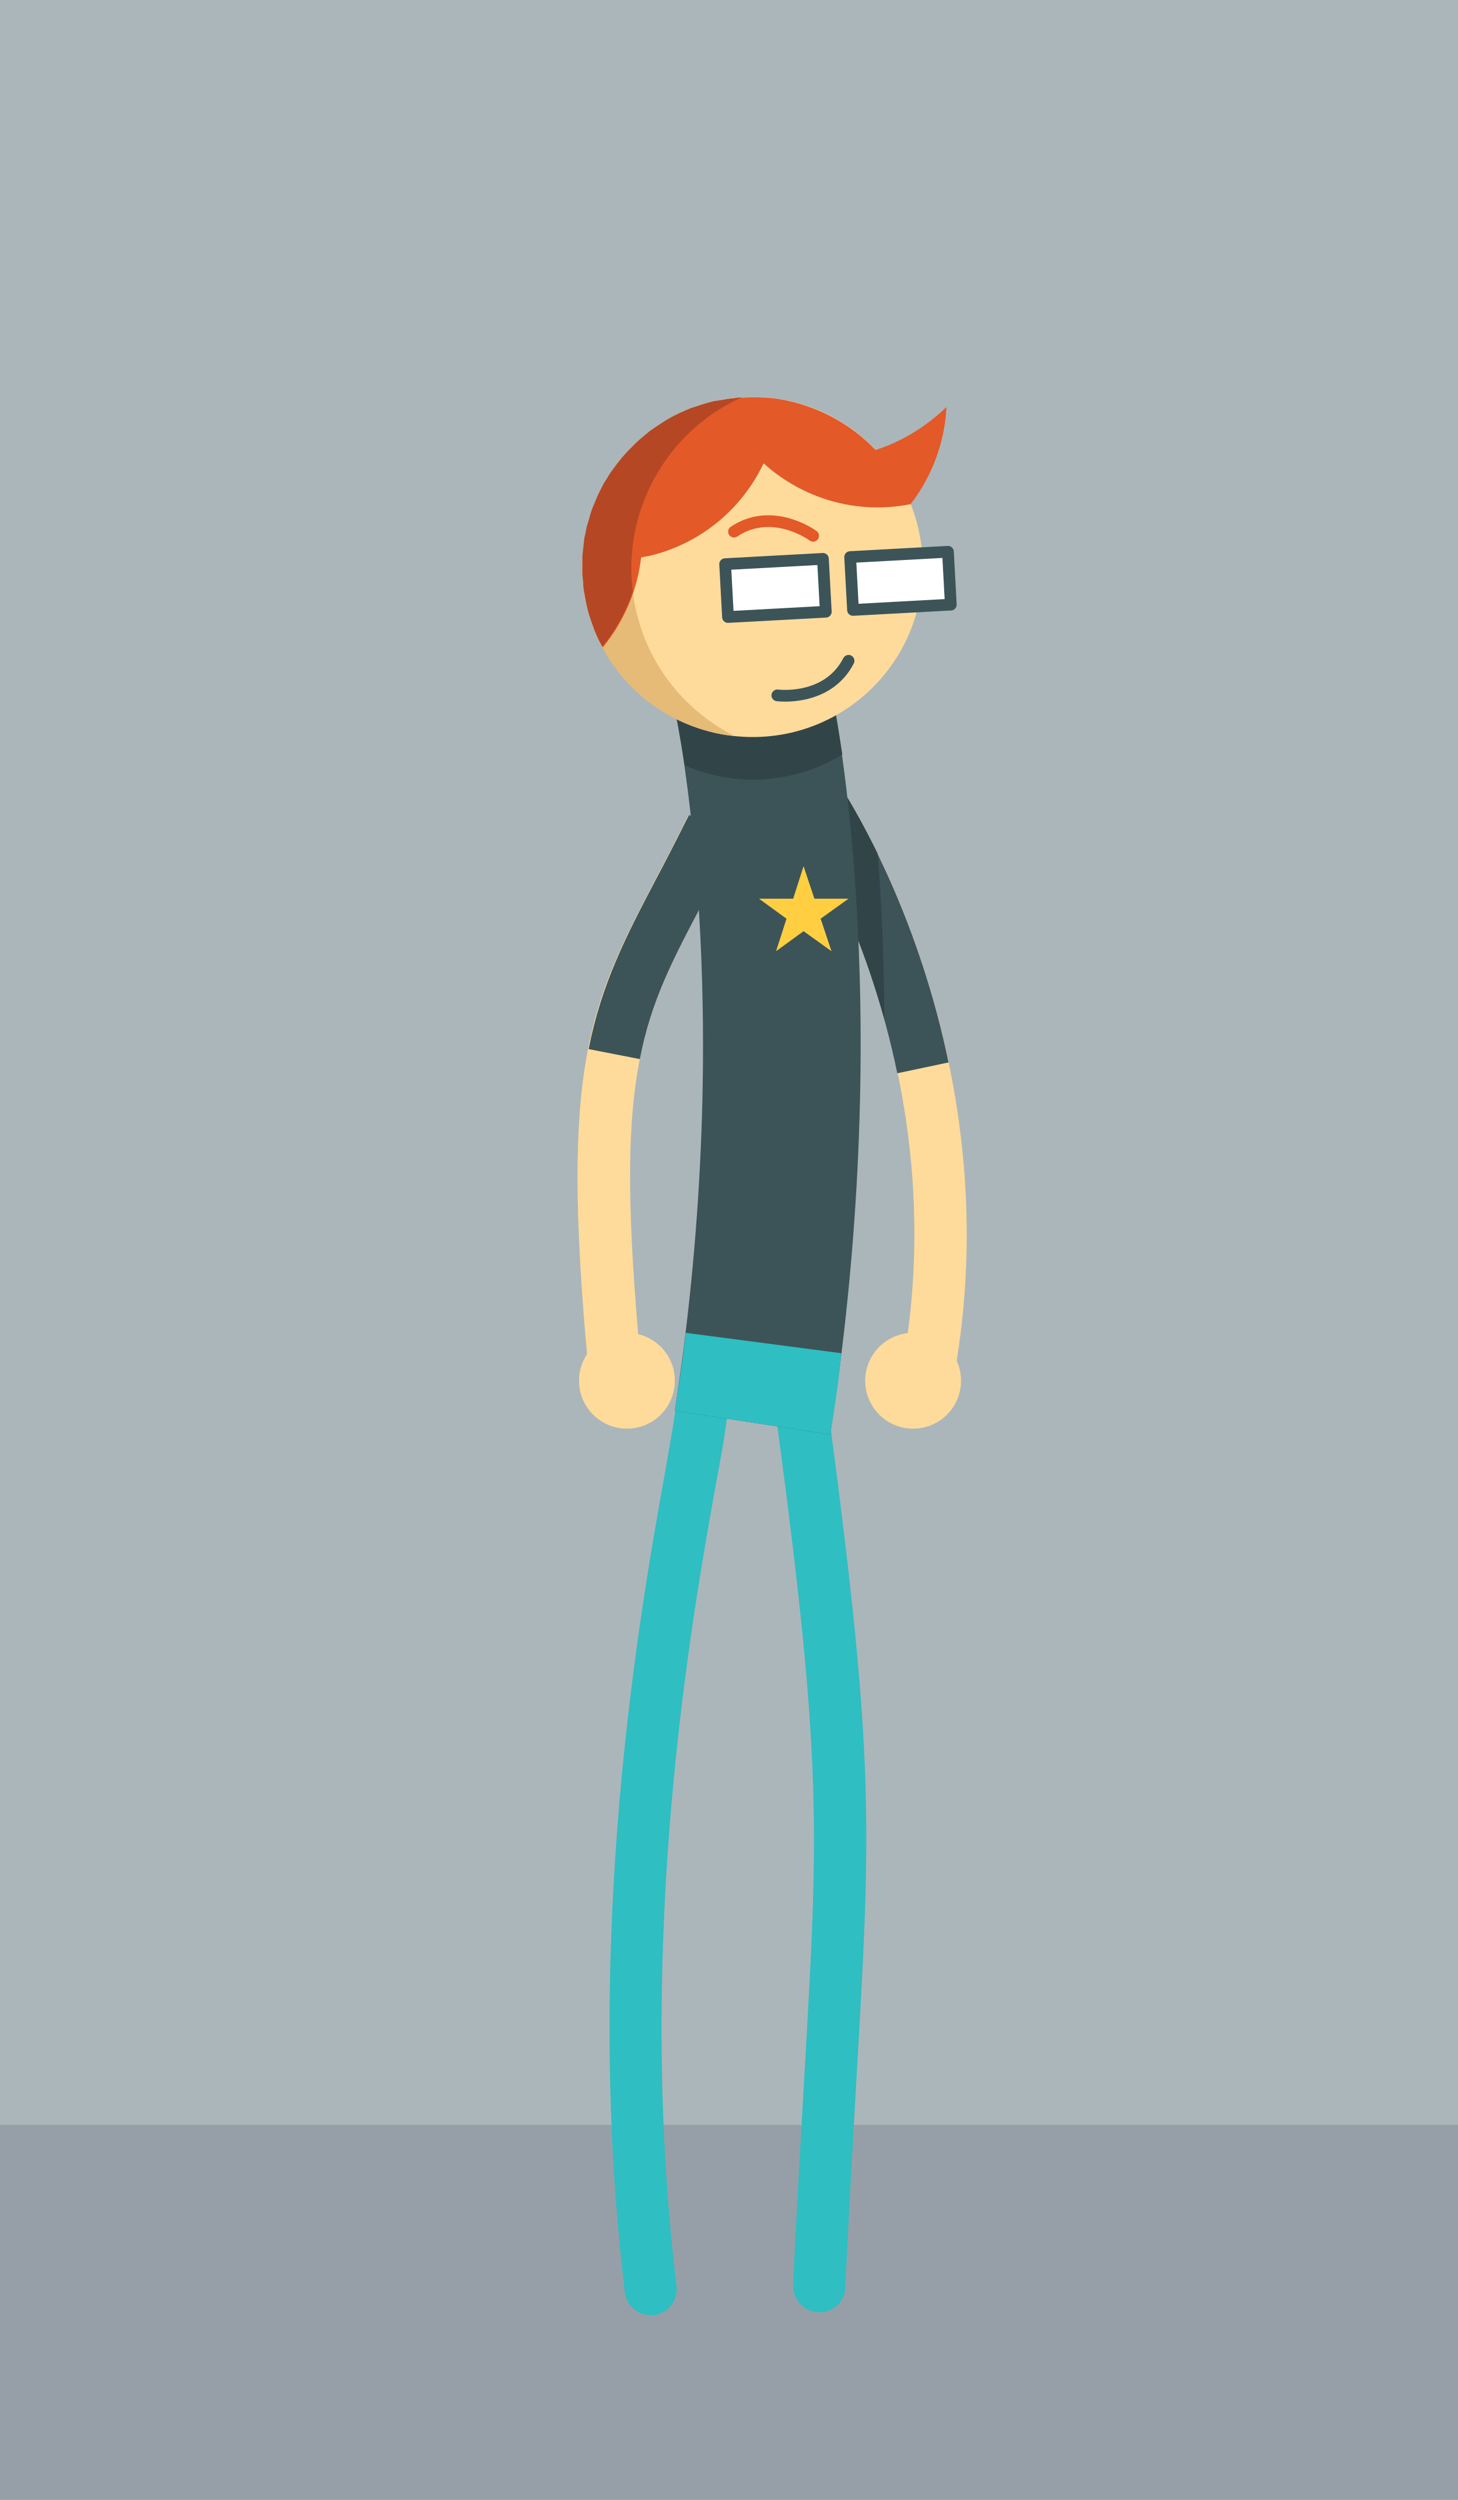 <?xml version="1.0" encoding="utf-8"?>
<!-- Generator: Adobe Illustrator 18.0.0, SVG Export Plug-In . SVG Version: 6.00 Build 0)  -->
<!DOCTYPE svg PUBLIC "-//W3C//DTD SVG 1.1//EN" "http://www.w3.org/Graphics/SVG/1.1/DTD/svg11.dtd">
<svg version="1.1" id="Layer_1" xmlns="http://www.w3.org/2000/svg" xmlns:xlink="http://www.w3.org/1999/xlink" x="0px" y="0px"
	 viewBox="245.9 -2.4 350 600" enable-background="new 245.9 -2.4 350 600" xml:space="preserve">
<rect x="245.9" y="-2.4" fill="#ABB6BA" width="350" height="600"/>
<rect x="245.9" y="507.6" fill="#969FA8" width="350" height="90"/>
<g>
	<g>
		<path fill="#2FBEC2" d="M442.6,552.6c-0.1,0-0.2,0-0.3,0c-3.5-0.2-6.1-3.1-6-6.6c0.9-20.1,1.9-36.1,2.7-50.3
			c3.4-59.2,4.3-75.1-6.5-155.9c-0.5-3.4,2-6.6,5.4-7.1c3.4-0.5,6.6,2,7.1,5.4c10.9,82,10,98.1,6.5,158.3
			c-0.8,14.1-1.7,30.2-2.7,50.2C448.8,550,446,552.6,442.6,552.6z"/>
	</g>
	<g>
		<path fill="#2FBEC2" d="M402.1,553.3c-3.1,0-5.8-2.3-6.2-5.5c-10.3-85.7,3.7-163.7,9.7-197.1c1.1-6.4,2.2-12.4,2.4-14.6
			c0.7-1.6,1.5-3,1.7-5c0.3-3.5,4.3-3.8,7.3-2.2c4.4,2.4,3.7,7.3,3.1,11.3c-0.4,3.1-1.2,7.4-2.2,12.8
			c-5.9,32.8-19.7,109.5-9.6,193.3c0.4,3.4-2,6.6-5.5,7C402.6,553.3,402.4,553.3,402.1,553.3z"/>
	</g>
	<g>
		<path fill="#FEDB9A" d="M473.6,334.5l-12.3-2.7c15.2-69.3-16.2-125.7-22.7-136.3l10.7-6.5C456.2,200.3,489.8,260.5,473.6,334.5z"
			/>
	</g>
	<g>
		<path fill="#FEDB9A" d="M387.1,325.7c-6.8-73,0.4-86.9,16.3-117.3c2.5-4.7,5-9.6,7.8-15.2l11.3,5.5c-2.8,5.8-5.5,10.9-7.9,15.4
			c-15.1,29-21.4,41-14.9,110.3L387.1,325.7z"/>
	</g>
	<g>
		<path fill="#3C5458" d="M399.5,251.8l-12.3-2.4c3.1-15.7,8.9-26.9,16.3-41c2.5-4.7,5-9.6,7.8-15.2l11.3,5.5
			c-2.8,5.8-5.5,10.9-7.9,15.4C407.4,227.9,402.2,237.8,399.5,251.8z"/>
	</g>
	<g>
		<path fill="#3C5458" d="M461.3,255.2c-6.5-31.5-19.1-53.6-22.7-59.7l10.7-6.5c3.9,6.5,17.4,30.2,24.3,63.6L461.3,255.2z"/>
	</g>
	<path fill="#314448" d="M456.6,202.5c-3.2-6.5-5.9-11.2-7.3-13.5l-10.7,6.5c3.2,5.2,12.8,22.2,19.6,46.7
		C458.1,227.3,457.5,213.9,456.6,202.5z"/>
	<circle fill="#FEDB9A" cx="465.1" cy="329" r="11.5"/>
	<circle fill="#FEDB9A" cx="396.4" cy="329" r="11.5"/>
	<g>
		<path fill="#3C5458" d="M445.2,341.9l-37.3-5.7c15-97.3,0.4-166.4,0.2-167.1L445,161C445.7,164.1,461.4,237.2,445.2,341.9z"/>
	</g>
	<path fill="#2FBEC2" d="M447.9,322.4l-37.4-4.9c-0.9,7.8-1.3,10.4-2.6,18.7l37.3,5.7C446.6,333.3,447,330.5,447.9,322.4z"/>
	<path fill="#314448" d="M445,161l-36.8,8.1c0,0.2,0.9,4.4,2.1,12.2c8,3.5,17.1,4.5,26.3,2.2c4.2-1,8-2.7,11.5-4.8
		C446.5,168,445.2,161.8,445,161z"/>
	<g>
		<circle fill="#FEDB9A" cx="426.6" cy="133.7" r="40.8"/>
		<path fill="#E5BB77" d="M398.8,145c-5.4-21.5,5.7-43.3,25.3-52c-2.5,0.2-5,0.5-7.5,1.1c-21.9,5.5-35.2,27.7-29.7,49.6
			c4.3,17.1,18.8,28.9,35.4,30.6C411,168.6,402.1,158.3,398.8,145z"/>
		<path fill="#E35928" d="M456.1,105.6c-6.1-6.4-14.2-10.7-23.1-12.2c0,0,0,0,0,0c-4.6-0.7-9.5-0.6-14.3,0.3c0,0,0,0,0,0l0,0
			c-0.7,0.1-1.4,0.2-2.1,0.4c-15.2,3.8-26.3,15.7-29.7,30c0,0.1-0.1,0.2-0.1,0.4c-0.1,0.6-0.2,1.1-0.3,1.7c-0.1,0.4-0.1,0.8-0.2,1.2
			c-0.1,0.5-0.2,1-0.2,1.5c-0.1,0.7-0.1,1.3-0.2,2c0,0.2-0.1,0.5-0.1,0.7c0,0,0,0,0,0c-0.2,4,0.1,8.1,1.2,12.2
			c0.8,3.3,2.1,6.3,3.6,9.2c5-6.1,8.3-13.6,9.2-21.6c0.8-0.2,1.7-0.3,2.5-0.5c12.3-3.1,21.9-11.5,26.9-22.1
			c9.3,8.4,22.2,12.4,35.3,9.8c5.1-6.6,8.2-14.8,8.6-23.3C468.4,99.8,462.7,103.5,456.1,105.6z"/>
		<path fill="#B54724" d="M388.3,148c0.1,0.2,0.2,0.4,0.2,0.6c0.6,1.5,1.2,2.9,2,4.2c3.2-3.9,5.7-8.4,7.3-13.2
			c-2.5-19.6,8.3-38.6,26.1-46.6c-0.4,0-0.8,0-1.2,0.1c-0.2,0-0.5,0.1-0.8,0.1c-1.1,0.1-2.2,0.3-3.3,0.5c0,0,0,0,0,0l0,0
			c-0.7,0.1-1.4,0.2-2.1,0.4c-1.2,0.3-2.4,0.7-3.6,1.1c-0.3,0.1-0.6,0.2-1,0.3c-1,0.4-1.9,0.8-2.8,1.2c-0.2,0.1-0.4,0.2-0.6,0.3
			c-1.1,0.5-2.1,1.1-3.1,1.7c-0.3,0.2-0.6,0.4-0.9,0.6c-0.7,0.5-1.4,0.9-2.1,1.4c-0.3,0.2-0.6,0.4-0.9,0.7c-0.9,0.7-1.7,1.4-2.5,2.1
			c-0.3,0.3-0.6,0.6-0.9,0.9c-0.5,0.5-1,1-1.5,1.5c-0.3,0.4-0.7,0.7-1,1.1c-0.5,0.5-0.9,1.1-1.4,1.7c-0.5,0.7-1,1.3-1.5,2
			c-0.3,0.4-0.6,0.9-0.9,1.4c-0.3,0.5-0.7,1.1-1,1.6c-0.2,0.4-0.4,0.8-0.6,1.2c-0.6,1.1-1.1,2.2-1.5,3.3c-0.1,0.3-0.3,0.6-0.4,0.9
			c-0.3,0.7-0.5,1.3-0.7,2c-0.1,0.3-0.2,0.7-0.3,1.1c-0.2,0.7-0.4,1.3-0.6,2c0,0,0,0.1,0,0.1c-0.2,0.8-0.3,1.6-0.5,2.3
			c0,0.3-0.1,0.5-0.1,0.8c0,0.3-0.1,0.6-0.1,0.9c-0.1,0.9-0.2,1.9-0.3,2.8c0,0.1,0,0.3,0,0.4l0,0c0,0,0,0,0,0c0,0.2,0,0.4,0,0.5
			c0,1,0,2,0,3c0,0.4,0,0.8,0.1,1.2c0.1,0.9,0.1,1.7,0.2,2.6c0,0.4,0.1,0.8,0.2,1.1c0.2,1.2,0.4,2.5,0.7,3.7
			c0.2,0.9,0.5,1.8,0.8,2.7C387.9,146.9,388.1,147.5,388.3,148z"/>
		<path fill="none" stroke="#3C5458" stroke-width="2.814" stroke-linecap="round" stroke-miterlimit="10" d="M432.5,164.5
			c0,0,12,1.6,17.1-8.3"/>
		<path fill="none" stroke="#E35928" stroke-width="2.814" stroke-linecap="round" stroke-miterlimit="10" d="M441.1,126.2
			c0,0-9.7-7.2-19-1"/>
		
			<rect x="420.1" y="132.3" transform="matrix(0.999 -5.417072e-002 5.417072e-002 0.999 -6.875 23.598)" fill="#FFFFFF" stroke="#3C5458" stroke-width="2.814" stroke-linecap="round" stroke-linejoin="round" stroke-miterlimit="10" width="23.5" height="12.7"/>
		
			<rect x="450.1" y="130.6" transform="matrix(0.999 -5.417072e-002 5.417072e-002 0.999 -6.743 25.219)" fill="#FFFFFF" stroke="#3C5458" stroke-width="2.814" stroke-linecap="round" stroke-linejoin="round" stroke-miterlimit="10" width="23.5" height="12.7"/>
	</g>
	<polygon fill="#FFCE41" points="438.8,205.5 441.4,213.3 449.6,213.3 442.9,218.1 445.5,225.9 438.8,221.1 432.2,225.9 
		434.7,218.1 428.1,213.3 436.3,213.3 	"/>
</g>
</svg>
